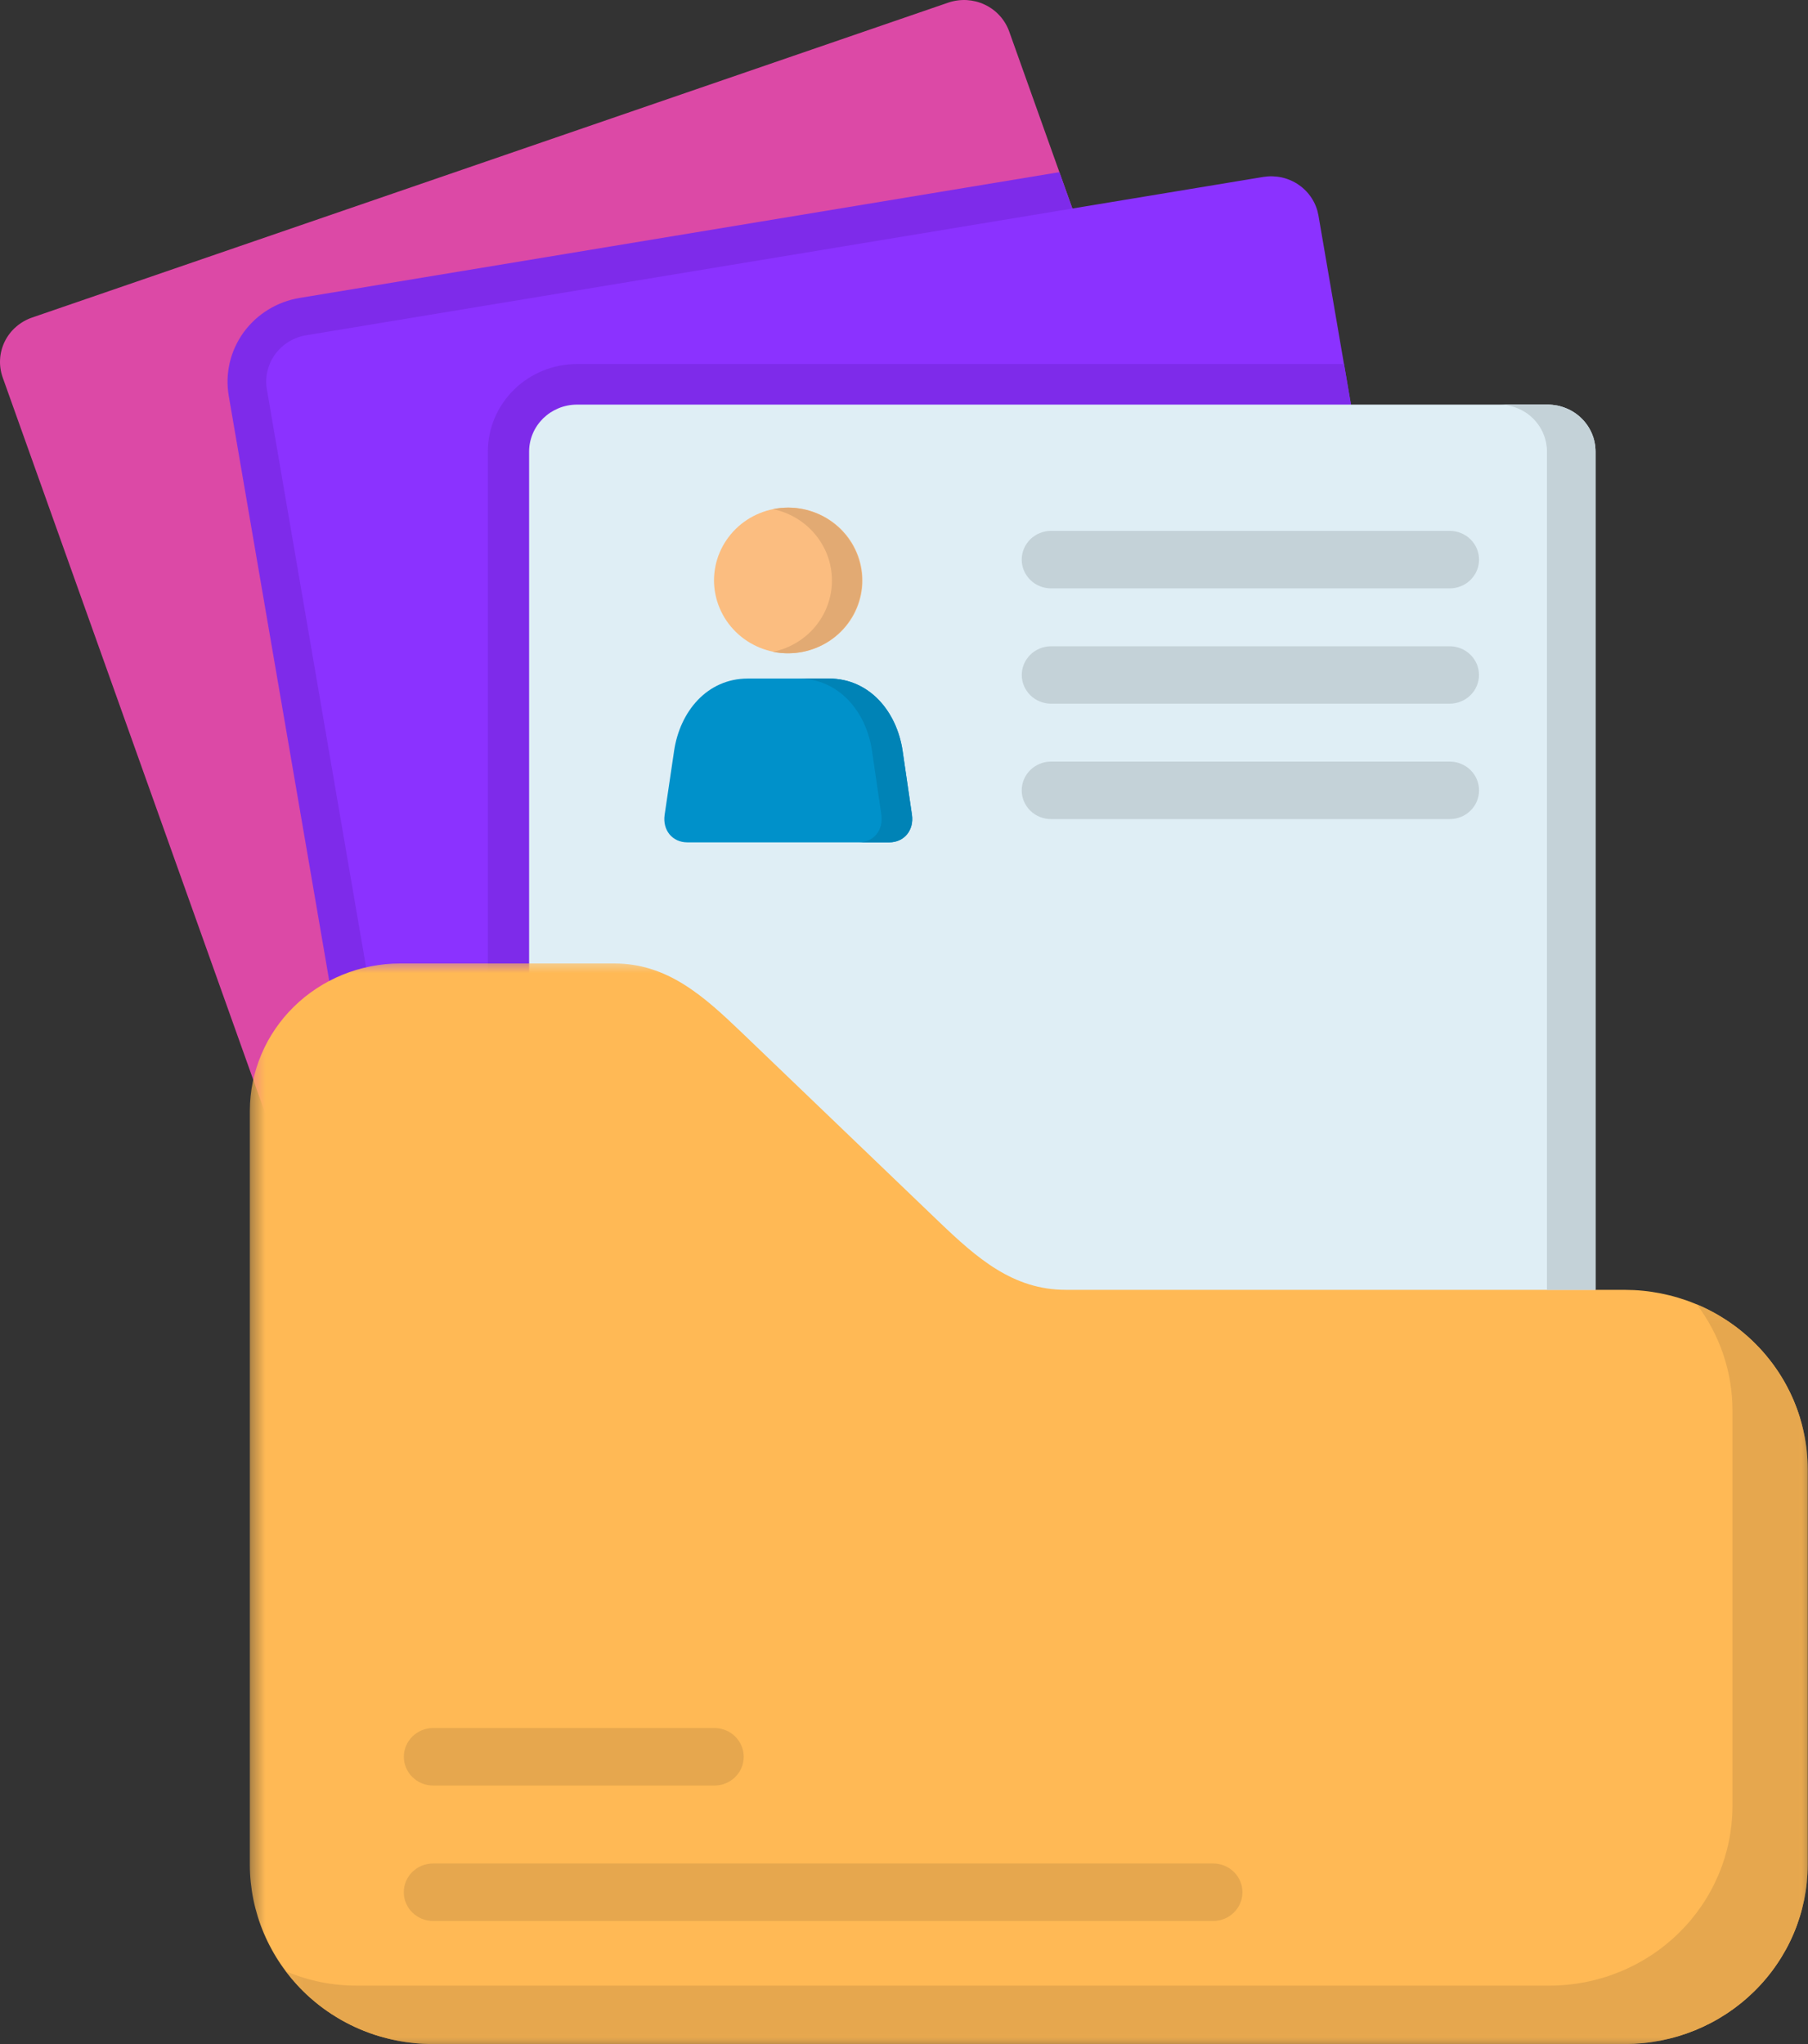 <svg width="92" height="104" viewBox="0 0 92 104" fill="none" xmlns="http://www.w3.org/2000/svg">
<rect x="0" y="0" width="92" height="104" fill="#333333" stroke="none"/>
<path fill-rule="evenodd" clip-rule="evenodd" d="M23.835 78.401L70.459 62.37C70.61 62.318 70.754 62.253 70.892 62.174C71.029 62.094 71.157 62.002 71.276 61.899C71.395 61.794 71.503 61.68 71.598 61.555C71.695 61.429 71.778 61.297 71.847 61.156C71.916 61.014 71.971 60.868 72.011 60.717C72.051 60.565 72.076 60.411 72.086 60.255C72.094 60.099 72.088 59.943 72.066 59.788C72.044 59.633 72.007 59.481 71.956 59.333L51.351 1.596C51.298 1.448 51.23 1.307 51.149 1.173C51.067 1.037 50.974 0.912 50.867 0.795C50.761 0.678 50.643 0.572 50.516 0.479C50.389 0.385 50.252 0.303 50.108 0.236C49.965 0.168 49.816 0.115 49.661 0.075C49.506 0.037 49.35 0.013 49.19 0.003C49.031 -0.005 48.872 0.002 48.714 0.024C48.557 0.045 48.402 0.082 48.251 0.134L1.626 16.159C1.475 16.212 1.332 16.277 1.195 16.357C1.057 16.437 0.929 16.529 0.811 16.634C0.69 16.738 0.584 16.853 0.487 16.979C0.392 17.104 0.309 17.237 0.24 17.378C0.171 17.52 0.117 17.666 0.077 17.817C0.037 17.969 0.012 18.124 0.004 18.28C-0.005 18.436 0.001 18.592 0.024 18.747C0.046 18.902 0.084 19.054 0.136 19.202L20.735 76.933C20.787 77.081 20.855 77.223 20.936 77.357C21.018 77.493 21.112 77.618 21.218 77.735C21.325 77.852 21.442 77.957 21.569 78.051C21.696 78.146 21.832 78.226 21.977 78.296C22.12 78.364 22.27 78.416 22.423 78.456C22.578 78.495 22.735 78.52 22.894 78.529C23.055 78.539 23.212 78.532 23.371 78.51C23.529 78.49 23.683 78.453 23.834 78.401H23.835Z" fill="#DC49A6"/>
<path fill-rule="evenodd" clip-rule="evenodd" d="M21.593 78.065L11.638 20.131C11.591 19.851 11.572 19.57 11.58 19.288C11.59 19.004 11.626 18.724 11.691 18.448C11.756 18.173 11.847 17.905 11.966 17.647C12.085 17.388 12.227 17.143 12.394 16.912C12.563 16.681 12.751 16.47 12.96 16.275C13.171 16.081 13.399 15.909 13.643 15.758C13.888 15.607 14.145 15.482 14.414 15.38C14.684 15.28 14.961 15.205 15.246 15.159L53.908 8.759L71.956 59.334C72.007 59.482 72.044 59.633 72.066 59.789C72.088 59.944 72.094 60.099 72.086 60.255C72.076 60.413 72.051 60.566 72.011 60.717C71.971 60.869 71.916 61.016 71.847 61.156C71.778 61.297 71.695 61.43 71.598 61.555C71.502 61.68 71.395 61.795 71.276 61.898C71.157 62.003 71.029 62.096 70.892 62.174C70.754 62.254 70.61 62.32 70.459 62.371L23.835 78.401C23.455 78.531 23.067 78.564 22.67 78.505C22.274 78.445 21.915 78.298 21.591 78.065H21.593Z" fill="#7E2BEA"/>
<path fill-rule="evenodd" clip-rule="evenodd" d="M26.742 82.09L75.453 74.032C75.611 74.007 75.764 73.966 75.913 73.909C76.062 73.853 76.205 73.784 76.34 73.701C76.476 73.617 76.601 73.522 76.717 73.414C76.834 73.307 76.939 73.189 77.031 73.061C77.124 72.933 77.202 72.798 77.269 72.655C77.334 72.513 77.385 72.364 77.421 72.211C77.457 72.059 77.477 71.904 77.481 71.746C77.487 71.59 77.476 71.434 77.45 71.281L67.088 10.955C67.06 10.801 67.019 10.651 66.962 10.506C66.904 10.359 66.834 10.221 66.748 10.088C66.663 9.956 66.567 9.832 66.458 9.72C66.347 9.605 66.228 9.504 66.098 9.413C65.969 9.322 65.83 9.244 65.685 9.18C65.54 9.116 65.391 9.066 65.235 9.031C65.08 8.996 64.922 8.977 64.764 8.971C64.605 8.966 64.446 8.977 64.29 9.001L15.571 17.059C15.413 17.085 15.26 17.127 15.111 17.183C14.963 17.238 14.82 17.309 14.685 17.392C14.55 17.476 14.424 17.571 14.309 17.678C14.193 17.786 14.088 17.904 13.995 18.031C13.904 18.159 13.825 18.295 13.759 18.438C13.694 18.58 13.645 18.728 13.609 18.882C13.573 19.034 13.552 19.189 13.548 19.345C13.542 19.501 13.553 19.657 13.58 19.812L23.937 80.136C23.965 80.291 24.006 80.441 24.064 80.587C24.121 80.733 24.193 80.872 24.277 81.005C24.363 81.137 24.46 81.26 24.57 81.374C24.679 81.487 24.8 81.59 24.93 81.68C25.059 81.771 25.198 81.848 25.343 81.912C25.489 81.976 25.638 82.026 25.794 82.062C25.949 82.097 26.107 82.116 26.267 82.121C26.426 82.126 26.585 82.116 26.742 82.09Z" fill="#8B32FF"/>
<path fill-rule="evenodd" clip-rule="evenodd" d="M24.825 81.605V22.972C24.825 22.68 24.854 22.391 24.912 22.105C24.971 21.818 25.057 21.54 25.171 21.269C25.285 20.999 25.424 20.744 25.59 20.501C25.756 20.258 25.944 20.032 26.154 19.826C26.365 19.619 26.593 19.434 26.84 19.273C27.089 19.11 27.35 18.973 27.625 18.861C27.9 18.749 28.184 18.664 28.475 18.607C28.767 18.549 29.062 18.52 29.36 18.52H68.391L77.45 71.281C77.476 71.434 77.487 71.59 77.481 71.746C77.477 71.904 77.457 72.059 77.421 72.211C77.385 72.365 77.334 72.513 77.269 72.655C77.202 72.798 77.124 72.933 77.031 73.061C76.938 73.189 76.833 73.306 76.717 73.414C76.601 73.522 76.475 73.617 76.34 73.701C76.205 73.784 76.062 73.853 75.913 73.909C75.764 73.966 75.611 74.007 75.454 74.032L26.742 82.09C26.401 82.147 26.064 82.134 25.73 82.049C25.395 81.965 25.094 81.816 24.825 81.605Z" fill="#7E2BEA"/>
<path fill-rule="evenodd" clip-rule="evenodd" d="M29.36 86.535H78.76C78.919 86.535 79.078 86.519 79.234 86.488C79.39 86.458 79.542 86.412 79.69 86.351C79.836 86.291 79.977 86.218 80.11 86.129C80.242 86.042 80.364 85.943 80.477 85.832C80.591 85.722 80.69 85.601 80.78 85.471C80.868 85.34 80.943 85.202 81.004 85.058C81.064 84.912 81.112 84.763 81.142 84.61C81.174 84.456 81.189 84.301 81.19 84.144V22.972C81.189 22.816 81.174 22.66 81.142 22.507C81.112 22.353 81.064 22.205 81.004 22.06C80.943 21.916 80.867 21.777 80.778 21.648C80.69 21.518 80.589 21.397 80.477 21.287C80.364 21.176 80.241 21.076 80.108 20.989C79.976 20.903 79.836 20.829 79.688 20.77C79.542 20.71 79.39 20.663 79.234 20.632C79.076 20.602 78.919 20.586 78.76 20.586H29.36C29.199 20.586 29.042 20.602 28.886 20.632C28.728 20.663 28.576 20.708 28.43 20.768C28.282 20.829 28.141 20.903 28.008 20.989C27.875 21.076 27.753 21.176 27.639 21.286C27.527 21.397 27.425 21.517 27.337 21.647C27.248 21.777 27.172 21.914 27.111 22.06C27.049 22.204 27.004 22.353 26.972 22.507C26.94 22.66 26.924 22.815 26.924 22.972V84.144C26.924 84.301 26.94 84.456 26.97 84.61C27.002 84.764 27.049 84.914 27.11 85.058C27.172 85.203 27.247 85.34 27.337 85.471C27.425 85.601 27.526 85.722 27.639 85.833C27.753 85.943 27.875 86.042 28.008 86.131C28.141 86.218 28.28 86.291 28.428 86.352C28.576 86.412 28.728 86.458 28.884 86.489C29.042 86.519 29.199 86.535 29.36 86.535Z" fill="#DFEEF5"/>
<mask id="mask0_16500_662" style="mask-type:luminance" maskUnits="userSpaceOnUse" x="12" y="48" width="80" height="56">
<path d="M12.52 48.718H92V104H12.52V48.718Z" fill="white"/>
</mask>
<g mask="url(#mask0_16500_662)">
<path fill-rule="evenodd" clip-rule="evenodd" d="M54.222 65.627H82.698C83.002 65.628 83.304 65.643 83.607 65.673C83.91 65.703 84.209 65.748 84.508 65.807C84.806 65.866 85.101 65.939 85.391 66.026C85.681 66.113 85.967 66.213 86.248 66.329C86.528 66.443 86.803 66.571 87.07 66.712C87.338 66.853 87.599 67.007 87.85 67.172C88.103 67.338 88.348 67.516 88.583 67.706C88.816 67.895 89.041 68.094 89.257 68.306C89.471 68.517 89.676 68.737 89.868 68.968C90.061 69.199 90.242 69.438 90.411 69.686C90.581 69.933 90.737 70.189 90.881 70.452C91.024 70.714 91.154 70.983 91.272 71.259C91.388 71.535 91.49 71.814 91.58 72.101C91.668 72.386 91.743 72.674 91.802 72.968C91.863 73.26 91.909 73.554 91.939 73.85C91.969 74.148 91.985 74.445 91.986 74.744V94.883C91.986 95.181 91.969 95.479 91.939 95.776C91.909 96.073 91.863 96.367 91.804 96.66C91.743 96.953 91.67 97.242 91.58 97.527C91.491 97.812 91.389 98.092 91.272 98.368C91.156 98.643 91.026 98.912 90.882 99.176C90.738 99.438 90.582 99.693 90.412 99.942C90.244 100.19 90.063 100.429 89.869 100.66C89.677 100.89 89.473 101.111 89.258 101.322C89.043 101.532 88.818 101.733 88.583 101.922C88.348 102.112 88.105 102.289 87.852 102.456C87.599 102.621 87.339 102.775 87.071 102.916C86.803 103.056 86.529 103.184 86.248 103.299C85.967 103.413 85.682 103.514 85.391 103.602C85.101 103.689 84.806 103.761 84.508 103.821C84.209 103.879 83.91 103.924 83.607 103.954C83.304 103.984 83.002 103.999 82.698 104H22.002C21.698 103.999 21.393 103.984 21.092 103.954C20.79 103.923 20.488 103.879 20.191 103.819C19.893 103.761 19.599 103.688 19.308 103.601C19.017 103.514 18.732 103.412 18.452 103.298C18.171 103.184 17.896 103.056 17.628 102.915C17.36 102.774 17.1 102.62 16.848 102.454C16.595 102.289 16.351 102.111 16.116 101.921C15.882 101.732 15.656 101.532 15.442 101.32C15.227 101.11 15.024 100.89 14.83 100.659C14.637 100.428 14.456 100.189 14.287 99.941C14.118 99.693 13.962 99.438 13.819 99.174C13.675 98.912 13.545 98.643 13.428 98.368C13.31 98.092 13.208 97.812 13.119 97.526C13.031 97.24 12.956 96.953 12.896 96.659C12.836 96.367 12.791 96.073 12.76 95.776C12.728 95.479 12.713 95.181 12.712 94.883V56.516C12.713 56.27 12.726 56.026 12.751 55.781C12.775 55.537 12.813 55.295 12.861 55.055C12.911 54.814 12.972 54.577 13.045 54.342C13.118 54.107 13.202 53.876 13.298 53.651C13.394 53.424 13.501 53.202 13.618 52.985C13.737 52.769 13.866 52.56 14.004 52.355C14.143 52.151 14.293 51.954 14.45 51.765C14.609 51.575 14.778 51.393 14.953 51.221C15.13 51.047 15.315 50.883 15.508 50.726C15.702 50.572 15.902 50.425 16.11 50.289C16.318 50.152 16.532 50.026 16.752 49.91C16.973 49.795 17.198 49.689 17.429 49.595C17.66 49.501 17.895 49.418 18.134 49.346C18.373 49.275 18.615 49.215 18.861 49.167C19.105 49.118 19.353 49.083 19.601 49.057C19.85 49.033 20.099 49.02 20.349 49.02H31.254C33.939 49.02 35.766 50.642 37.69 52.484L47.787 62.169C49.706 64.004 51.54 65.625 54.225 65.625L54.222 65.627Z" fill="#FFB955"/>
</g>
<path fill-rule="evenodd" clip-rule="evenodd" d="M45.24 42.859H34.982C34.199 42.859 33.709 42.226 33.819 41.461L34.301 38.206C34.597 36.198 35.984 34.524 38.052 34.524H42.172C44.241 34.524 45.634 36.198 45.93 38.206L46.405 41.461C46.514 42.226 46.025 42.859 45.242 42.859H45.24Z" fill="#0091CA"/>
<path fill-rule="evenodd" clip-rule="evenodd" d="M40.115 33.239C40.363 33.237 40.609 33.214 40.852 33.165C41.094 33.118 41.33 33.047 41.559 32.953C41.787 32.86 42.006 32.746 42.212 32.61C42.417 32.475 42.607 32.321 42.782 32.149C42.958 31.977 43.114 31.79 43.251 31.587C43.389 31.385 43.505 31.17 43.599 30.946C43.693 30.721 43.765 30.488 43.813 30.251C43.861 30.012 43.885 29.771 43.885 29.527C43.883 29.284 43.86 29.043 43.81 28.804C43.762 28.567 43.69 28.334 43.595 28.11C43.501 27.885 43.383 27.672 43.245 27.469C43.108 27.268 42.951 27.081 42.775 26.908C42.6 26.737 42.409 26.584 42.203 26.449C41.997 26.313 41.779 26.199 41.55 26.107C41.322 26.015 41.085 25.944 40.842 25.896C40.599 25.849 40.353 25.826 40.106 25.826C39.857 25.826 39.612 25.85 39.369 25.898C39.126 25.945 38.89 26.016 38.66 26.11C38.432 26.202 38.214 26.316 38.008 26.452C37.802 26.586 37.612 26.741 37.438 26.912C37.262 27.085 37.106 27.272 36.968 27.475C36.83 27.677 36.713 27.89 36.619 28.116C36.524 28.34 36.452 28.572 36.405 28.81C36.357 29.049 36.332 29.291 36.332 29.534C36.333 29.777 36.358 30.017 36.407 30.256C36.456 30.495 36.528 30.726 36.624 30.951C36.719 31.176 36.835 31.389 36.973 31.591C37.111 31.794 37.269 31.981 37.444 32.152C37.62 32.325 37.81 32.478 38.016 32.613C38.222 32.748 38.441 32.862 38.67 32.956C38.898 33.048 39.134 33.119 39.377 33.167C39.621 33.214 39.867 33.239 40.115 33.239Z" fill="#FBBD80"/>
<path d="M73.771 32.883C73.868 32.883 73.965 32.892 74.06 32.911C74.157 32.929 74.249 32.958 74.339 32.994C74.43 33.031 74.516 33.076 74.596 33.129C74.678 33.182 74.752 33.243 74.822 33.311C74.891 33.379 74.953 33.452 75.007 33.532C75.061 33.611 75.108 33.695 75.145 33.783C75.182 33.873 75.21 33.964 75.229 34.058C75.249 34.151 75.258 34.247 75.258 34.343C75.258 34.438 75.249 34.533 75.229 34.627C75.21 34.721 75.182 34.813 75.145 34.901C75.108 34.989 75.061 35.074 75.007 35.153C74.953 35.233 74.891 35.306 74.822 35.374C74.752 35.442 74.678 35.503 74.596 35.556C74.516 35.609 74.43 35.654 74.339 35.69C74.249 35.727 74.157 35.755 74.06 35.773C73.965 35.792 73.868 35.802 73.771 35.802H53.48C53.383 35.802 53.286 35.792 53.19 35.773C53.094 35.755 53.002 35.727 52.911 35.69C52.821 35.654 52.735 35.609 52.654 35.556C52.574 35.503 52.498 35.442 52.428 35.374C52.359 35.306 52.298 35.233 52.245 35.153C52.189 35.074 52.144 34.989 52.106 34.901C52.069 34.813 52.041 34.721 52.022 34.627C52.003 34.533 51.993 34.438 51.993 34.343C51.993 34.247 52.003 34.151 52.022 34.058C52.041 33.964 52.069 33.873 52.106 33.783C52.144 33.695 52.189 33.611 52.245 33.532C52.298 33.452 52.359 33.379 52.428 33.311C52.498 33.243 52.574 33.182 52.654 33.129C52.735 33.076 52.821 33.031 52.911 32.994C53.002 32.958 53.094 32.929 53.19 32.911C53.286 32.892 53.383 32.883 53.48 32.883H73.771ZM73.771 27.01C73.868 27.01 73.965 27.02 74.062 27.039C74.157 27.058 74.251 27.085 74.341 27.122C74.432 27.158 74.518 27.203 74.599 27.258C74.681 27.311 74.755 27.37 74.824 27.438C74.893 27.506 74.956 27.581 75.01 27.661C75.065 27.74 75.11 27.825 75.148 27.913C75.185 28.002 75.213 28.093 75.232 28.188C75.251 28.282 75.261 28.377 75.261 28.473C75.261 28.57 75.251 28.665 75.232 28.758C75.213 28.852 75.185 28.944 75.148 29.033C75.11 29.121 75.065 29.205 75.01 29.285C74.956 29.365 74.893 29.439 74.824 29.507C74.755 29.575 74.681 29.636 74.599 29.689C74.518 29.743 74.432 29.788 74.341 29.824C74.251 29.861 74.157 29.888 74.062 29.907C73.965 29.926 73.868 29.936 73.771 29.936H53.48C53.382 29.936 53.285 29.926 53.19 29.907C53.093 29.888 53 29.861 52.911 29.824C52.819 29.788 52.734 29.743 52.652 29.689C52.571 29.636 52.496 29.575 52.427 29.507C52.358 29.439 52.296 29.365 52.242 29.285C52.187 29.205 52.141 29.121 52.104 29.033C52.066 28.944 52.037 28.852 52.019 28.758C52 28.665 51.99 28.57 51.99 28.473C51.99 28.377 52 28.282 52.019 28.188C52.037 28.093 52.066 28.002 52.104 27.913C52.141 27.825 52.187 27.74 52.242 27.661C52.296 27.581 52.358 27.506 52.427 27.438C52.496 27.37 52.571 27.311 52.652 27.258C52.734 27.203 52.819 27.158 52.911 27.122C53 27.085 53.093 27.058 53.19 27.039C53.285 27.02 53.382 27.01 53.48 27.01H73.771ZM73.771 38.75C73.868 38.75 73.965 38.76 74.062 38.777C74.157 38.796 74.251 38.825 74.341 38.862C74.432 38.898 74.518 38.943 74.599 38.996C74.681 39.049 74.755 39.11 74.824 39.178C74.893 39.246 74.956 39.319 75.01 39.399C75.065 39.48 75.11 39.564 75.148 39.652C75.185 39.742 75.213 39.833 75.232 39.926C75.251 40.021 75.261 40.117 75.261 40.213C75.261 40.308 75.251 40.403 75.232 40.498C75.213 40.592 75.185 40.683 75.148 40.773C75.11 40.861 75.065 40.945 75.01 41.025C74.956 41.105 74.893 41.179 74.824 41.246C74.755 41.314 74.681 41.376 74.599 41.428C74.518 41.481 74.432 41.526 74.341 41.563C74.251 41.6 74.157 41.628 74.062 41.647C73.965 41.665 73.868 41.674 73.771 41.674H53.48C53.382 41.674 53.285 41.665 53.19 41.647C53.093 41.628 53 41.6 52.911 41.563C52.819 41.526 52.734 41.481 52.652 41.428C52.571 41.376 52.496 41.314 52.427 41.246C52.358 41.179 52.296 41.105 52.242 41.025C52.187 40.945 52.141 40.861 52.104 40.773C52.066 40.683 52.037 40.592 52.019 40.498C52 40.403 51.99 40.308 51.99 40.213C51.99 40.117 52 40.021 52.019 39.926C52.037 39.833 52.066 39.742 52.104 39.652C52.141 39.564 52.187 39.48 52.242 39.399C52.296 39.319 52.358 39.246 52.427 39.178C52.496 39.11 52.571 39.049 52.652 38.996C52.734 38.943 52.819 38.898 52.911 38.862C53 38.825 53.093 38.796 53.19 38.777C53.285 38.76 53.382 38.75 53.48 38.75H73.771Z" fill="#C4D2D8"/>
<path d="M36.357 87.921C36.454 87.921 36.55 87.93 36.647 87.949C36.742 87.968 36.835 87.997 36.926 88.034C37.016 88.07 37.102 88.115 37.183 88.168C37.265 88.222 37.339 88.282 37.408 88.35C37.477 88.418 37.538 88.493 37.594 88.573C37.648 88.651 37.693 88.736 37.73 88.825C37.768 88.914 37.797 89.005 37.815 89.098C37.834 89.193 37.844 89.288 37.844 89.383C37.844 89.48 37.834 89.575 37.815 89.669C37.797 89.762 37.768 89.853 37.73 89.943C37.693 90.031 37.648 90.116 37.594 90.196C37.538 90.275 37.477 90.349 37.408 90.417C37.339 90.485 37.265 90.545 37.183 90.599C37.102 90.652 37.016 90.697 36.926 90.734C36.835 90.772 36.742 90.799 36.647 90.818C36.55 90.837 36.454 90.846 36.357 90.846H22.038C21.939 90.846 21.843 90.837 21.747 90.818C21.651 90.799 21.558 90.772 21.468 90.734C21.377 90.697 21.291 90.652 21.211 90.599C21.13 90.545 21.055 90.485 20.986 90.417C20.917 90.349 20.855 90.275 20.801 90.196C20.747 90.116 20.7 90.031 20.663 89.943C20.625 89.853 20.598 89.762 20.578 89.669C20.559 89.575 20.549 89.48 20.549 89.383C20.549 89.288 20.559 89.193 20.578 89.098C20.598 89.005 20.625 88.914 20.663 88.825C20.7 88.736 20.747 88.651 20.801 88.573C20.855 88.493 20.917 88.418 20.986 88.35C21.055 88.282 21.13 88.222 21.211 88.169C21.291 88.115 21.377 88.07 21.468 88.034C21.558 87.997 21.651 87.968 21.747 87.949C21.843 87.93 21.939 87.921 22.038 87.921H36.357ZM61.732 94.812C61.83 94.812 61.927 94.822 62.022 94.841C62.119 94.86 62.211 94.887 62.303 94.923C62.392 94.96 62.478 95.005 62.56 95.059C62.641 95.112 62.716 95.172 62.785 95.24C62.854 95.308 62.916 95.382 62.971 95.463C63.025 95.541 63.071 95.626 63.108 95.715C63.145 95.803 63.175 95.894 63.194 95.99C63.212 96.083 63.221 96.178 63.221 96.275C63.221 96.371 63.212 96.466 63.194 96.56C63.175 96.654 63.145 96.746 63.108 96.834C63.071 96.923 63.025 97.007 62.971 97.087C62.916 97.167 62.854 97.24 62.785 97.308C62.716 97.376 62.641 97.437 62.56 97.49C62.478 97.545 62.392 97.59 62.303 97.626C62.211 97.663 62.119 97.69 62.022 97.709C61.927 97.728 61.83 97.737 61.732 97.737H22.038C21.939 97.737 21.843 97.728 21.746 97.709C21.651 97.69 21.557 97.663 21.467 97.626C21.377 97.59 21.29 97.545 21.21 97.49C21.128 97.437 21.052 97.376 20.983 97.308C20.914 97.24 20.852 97.167 20.798 97.087C20.744 97.007 20.697 96.923 20.66 96.834C20.622 96.746 20.595 96.654 20.576 96.56C20.556 96.466 20.547 96.371 20.547 96.275C20.547 96.178 20.556 96.083 20.576 95.99C20.595 95.894 20.622 95.803 20.66 95.715C20.697 95.626 20.744 95.541 20.798 95.463C20.852 95.382 20.914 95.308 20.983 95.24C21.052 95.172 21.128 95.112 21.21 95.058C21.29 95.005 21.377 94.96 21.467 94.923C21.557 94.887 21.651 94.86 21.746 94.841C21.843 94.822 21.939 94.812 22.038 94.812H61.732Z" fill="#E6A74E"/>
<mask id="mask1_16500_662" style="mask-type:luminance" maskUnits="userSpaceOnUse" x="14" y="66" width="78" height="38">
<path d="M14.289 66.102H92V104H14.289V66.102Z" fill="white"/>
</mask>
<g mask="url(#mask1_16500_662)">
<path fill-rule="evenodd" clip-rule="evenodd" d="M88.156 91.911C88.156 92.21 88.139 92.507 88.109 92.805C88.078 93.101 88.033 93.395 87.973 93.688C87.913 93.981 87.838 94.269 87.75 94.554C87.661 94.839 87.558 95.12 87.441 95.396C87.324 95.67 87.194 95.941 87.05 96.203C86.907 96.466 86.751 96.722 86.582 96.969C86.412 97.217 86.231 97.456 86.039 97.687C85.846 97.917 85.641 98.138 85.427 98.349C85.211 98.561 84.987 98.76 84.752 98.949C84.518 99.139 84.273 99.317 84.02 99.483C83.769 99.648 83.507 99.802 83.241 99.943C82.973 100.083 82.698 100.212 82.417 100.326C82.137 100.44 81.851 100.542 81.561 100.629C81.27 100.716 80.976 100.789 80.678 100.848C80.379 100.907 80.079 100.951 79.777 100.982C79.474 101.012 79.171 101.027 78.868 101.028H18.171C16.908 101.03 15.699 100.785 14.54 100.294C14.971 100.868 15.464 101.384 16.018 101.845C16.573 102.305 17.174 102.696 17.822 103.017C18.47 103.339 19.147 103.583 19.853 103.749C20.559 103.914 21.275 103.999 22.002 104H82.698C83.002 103.999 83.304 103.984 83.607 103.954C83.91 103.924 84.209 103.879 84.508 103.821C84.806 103.761 85.101 103.689 85.391 103.602C85.682 103.514 85.967 103.413 86.248 103.299C86.529 103.184 86.803 103.056 87.071 102.916C87.339 102.775 87.599 102.621 87.852 102.456C88.105 102.29 88.348 102.112 88.583 101.922C88.818 101.733 89.043 101.532 89.258 101.322C89.473 101.111 89.677 100.89 89.869 100.66C90.063 100.429 90.244 100.19 90.412 99.942C90.582 99.693 90.738 99.438 90.882 99.176C91.026 98.912 91.156 98.643 91.272 98.368C91.389 98.092 91.491 97.812 91.58 97.527C91.67 97.242 91.743 96.953 91.804 96.66C91.863 96.367 91.909 96.072 91.939 95.776C91.969 95.479 91.986 95.181 91.986 94.883V74.744C91.985 74.3 91.952 73.857 91.884 73.418C91.817 72.978 91.718 72.546 91.588 72.121C91.457 71.696 91.295 71.282 91.103 70.88C90.91 70.478 90.689 70.092 90.44 69.722C90.19 69.351 89.913 69 89.612 68.669C89.31 68.338 88.985 68.031 88.638 67.745C88.29 67.462 87.924 67.204 87.538 66.971C87.151 66.739 86.751 66.535 86.335 66.36C86.927 67.142 87.379 67.995 87.692 68.921C88.002 69.846 88.157 70.797 88.156 71.771V91.911Z" fill="#E6A74E"/>
</g>
<path fill-rule="evenodd" clip-rule="evenodd" d="M78.717 22.972V65.627H81.19V22.972C81.189 22.816 81.174 22.66 81.142 22.507C81.112 22.353 81.065 22.205 81.004 22.06C80.943 21.916 80.867 21.777 80.779 21.648C80.69 21.518 80.589 21.397 80.477 21.287C80.364 21.176 80.241 21.076 80.108 20.989C79.976 20.903 79.836 20.829 79.688 20.77C79.542 20.71 79.39 20.663 79.234 20.632C79.076 20.602 78.919 20.586 78.76 20.586H76.286C76.445 20.586 76.604 20.602 76.76 20.632C76.916 20.663 77.069 20.71 77.215 20.77C77.363 20.829 77.502 20.903 77.635 20.989C77.768 21.076 77.891 21.176 78.004 21.287C78.116 21.397 78.217 21.518 78.305 21.648C78.395 21.777 78.47 21.916 78.53 22.06C78.591 22.205 78.638 22.353 78.67 22.507C78.7 22.66 78.717 22.816 78.717 22.972Z" fill="#C4D2D8"/>
<path fill-rule="evenodd" clip-rule="evenodd" d="M42.333 29.534C42.334 29.744 42.316 29.953 42.279 30.163C42.243 30.37 42.189 30.574 42.117 30.772C42.046 30.972 41.957 31.163 41.852 31.348C41.747 31.532 41.627 31.707 41.492 31.87C41.356 32.034 41.207 32.186 41.045 32.325C40.883 32.463 40.711 32.588 40.527 32.698C40.343 32.808 40.151 32.902 39.952 32.981C39.752 33.058 39.546 33.119 39.336 33.163C39.593 33.216 39.851 33.242 40.114 33.239C40.361 33.237 40.606 33.212 40.846 33.164C41.088 33.115 41.323 33.043 41.551 32.95C41.778 32.856 41.995 32.74 42.199 32.606C42.404 32.47 42.593 32.317 42.766 32.144C42.94 31.972 43.094 31.786 43.231 31.583C43.368 31.382 43.483 31.169 43.577 30.945C43.672 30.721 43.742 30.491 43.791 30.254C43.838 30.016 43.863 29.776 43.863 29.534C43.863 29.291 43.838 29.052 43.791 28.814C43.742 28.576 43.672 28.345 43.577 28.121C43.483 27.897 43.368 27.685 43.231 27.483C43.094 27.281 42.94 27.095 42.766 26.922C42.593 26.751 42.404 26.597 42.199 26.462C41.995 26.326 41.778 26.212 41.551 26.118C41.323 26.023 41.088 25.952 40.846 25.903C40.606 25.855 40.361 25.829 40.114 25.827C39.853 25.829 39.593 25.855 39.336 25.905C39.546 25.948 39.752 26.009 39.951 26.087C40.151 26.166 40.342 26.259 40.526 26.369C40.709 26.481 40.882 26.604 41.044 26.744C41.206 26.883 41.353 27.035 41.489 27.198C41.624 27.362 41.744 27.536 41.849 27.721C41.956 27.904 42.044 28.096 42.116 28.295C42.188 28.493 42.242 28.697 42.278 28.905C42.315 29.113 42.333 29.322 42.333 29.534Z" fill="#E2AA73"/>
<path fill-rule="evenodd" clip-rule="evenodd" d="M45.929 38.206C45.633 36.198 44.24 34.522 42.172 34.522H40.616C42.684 34.522 44.077 36.198 44.373 38.206L44.848 41.461C44.957 42.224 44.468 42.858 43.684 42.858H45.24C46.025 42.858 46.513 42.224 46.405 41.461L45.929 38.206Z" fill="#0083B6"/>
</svg>
